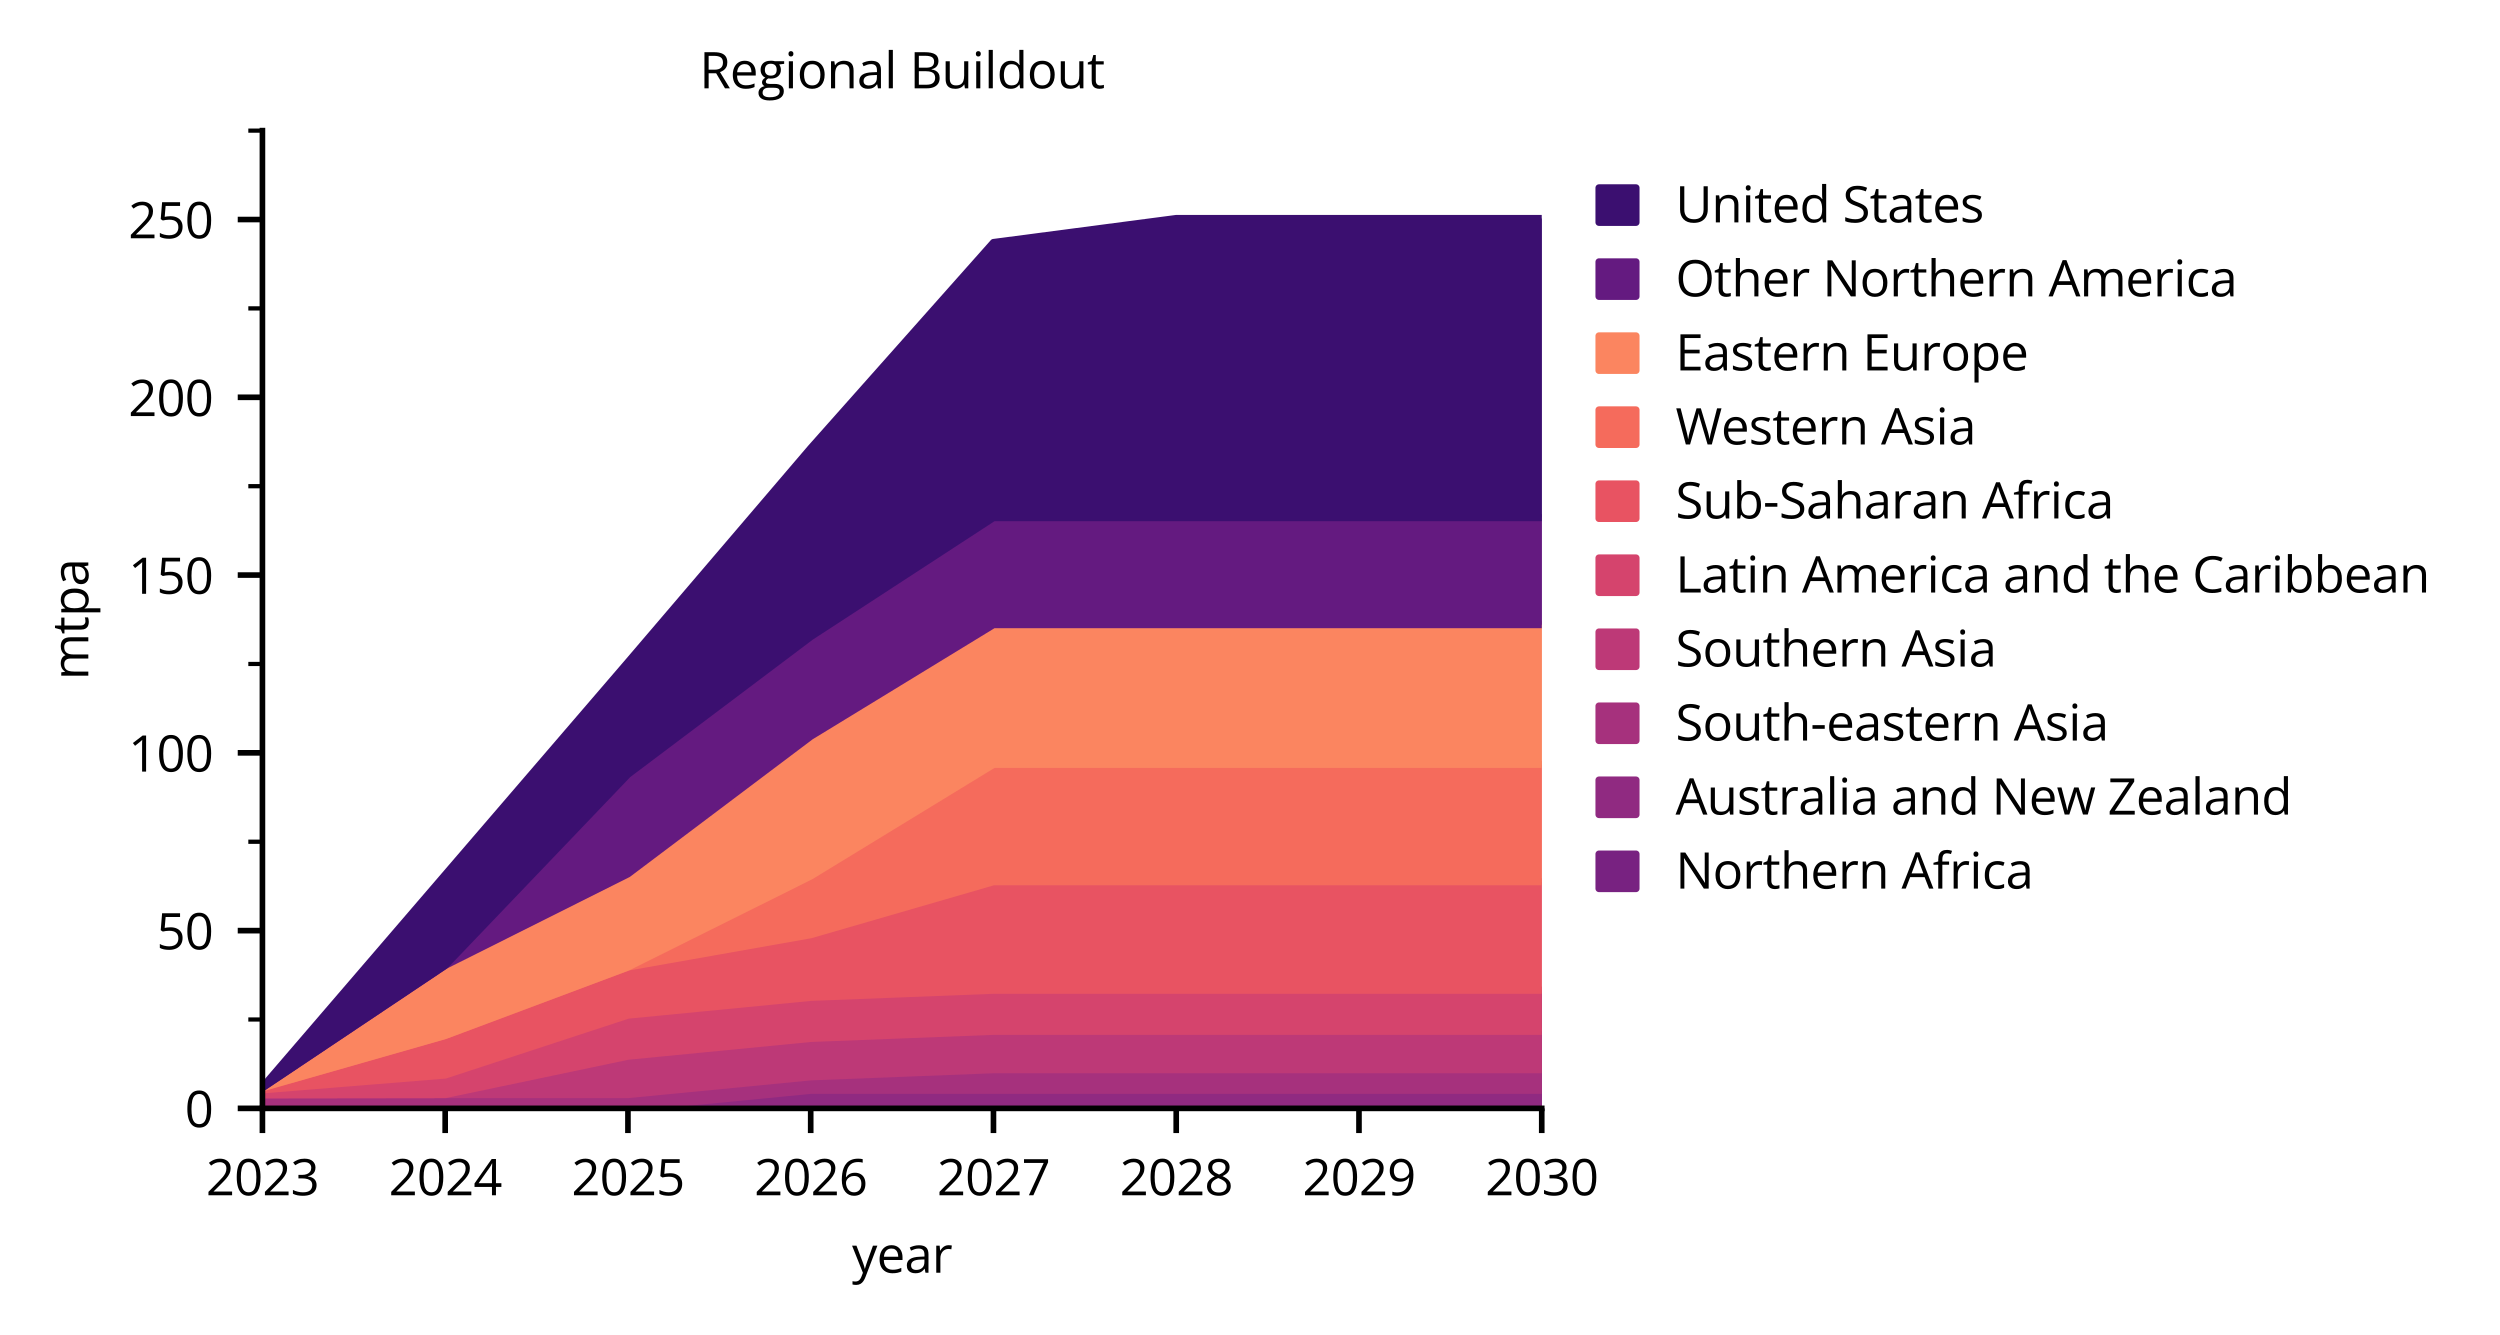 <?xml version="1.0" encoding="utf-8" standalone="no"?>
<!DOCTYPE svg PUBLIC "-//W3C//DTD SVG 1.1//EN"
  "http://www.w3.org/Graphics/SVG/1.1/DTD/svg11.dtd">
<svg xmlns:xlink="http://www.w3.org/1999/xlink" width="354.388pt" height="189.306pt" viewBox="0 0 354.388 189.306" xmlns="http://www.w3.org/2000/svg" version="1.1">
 <defs>
  <style type="text/css">*{stroke-linejoin: round; stroke-linecap: butt}</style>
 </defs>
 <g id="figure_1">
  <g id="patch_1">
   <path d="M -0 189.306 
L 354.388 189.306 
L 354.388 0 
L -0 0 
L -0 189.306 
z
" style="fill: none"/>
  </g>
  <g id="axes_1">
   <g id="patch_2">
    <path d="M 37.2 157.119 
L 218.55 157.119 
L 218.55 18.519 
L 37.2 18.519 
L 37.2 157.119 
z
" style="fill: none"/>
   </g>
   <g id="PolyCollection_1">
    <defs>
     <path id="m66701f1c6f" d="M 37.2 -34.808 
L 37.2 -32.187 
L 63.107 -32.187 
L 89.014 -32.187 
L 114.921 -32.187 
L 140.828 -32.187 
L 166.735 -32.187 
L 192.642 -32.187 
L 218.55 -32.187 
L 218.55 -48.93 
L 218.55 -48.93 
L 192.642 -48.93 
L 166.735 -48.93 
L 140.828 -48.93 
L 114.921 -47.922 
L 89.014 -45.402 
L 63.107 -36.909 
L 37.2 -34.808 
z
" style="stroke: #782281"/>
    </defs>
    <g clip-path="url(#p243df73e99)">
     <use xlink:href="#m66701f1c6f" x="0" y="189.306" style="fill: #782281; stroke: #782281"/>
    </g>
   </g>
   <g id="PolyCollection_2">
    <defs>
     <path id="mc0d96c83ed" d="M 37.2 -32.187 
L 37.2 -32.187 
L 63.107 -32.222 
L 89.014 -32.222 
L 114.921 -32.222 
L 140.828 -32.222 
L 166.735 -32.222 
L 192.642 -32.222 
L 218.55 -32.222 
L 218.55 -34.742 
L 218.55 -34.742 
L 192.642 -34.742 
L 166.735 -34.742 
L 140.828 -34.742 
L 114.921 -34.742 
L 89.014 -32.222 
L 63.107 -32.222 
L 37.2 -32.187 
z
" style="stroke: #902a81"/>
    </defs>
    <g clip-path="url(#p243df73e99)">
     <use xlink:href="#mc0d96c83ed" x="0" y="189.306" style="fill: #902a81; stroke: #902a81"/>
    </g>
   </g>
   <g id="PolyCollection_3">
    <defs>
     <path id="md8dab5c373" d="M 37.2 -34.102 
L 37.2 -32.187 
L 63.107 -32.222 
L 89.014 -32.222 
L 114.921 -34.742 
L 140.828 -34.742 
L 166.735 -34.742 
L 192.642 -34.742 
L 218.55 -34.742 
L 218.55 -37.665 
L 218.55 -37.665 
L 192.642 -37.665 
L 166.735 -37.665 
L 140.828 -37.665 
L 114.921 -36.657 
L 89.014 -34.137 
L 63.107 -34.137 
L 37.2 -34.102 
z
" style="stroke: #a6317d"/>
    </defs>
    <g clip-path="url(#p243df73e99)">
     <use xlink:href="#md8dab5c373" x="0" y="189.306" style="fill: #a6317d; stroke: #a6317d"/>
    </g>
   </g>
   <g id="PolyCollection_4">
    <defs>
     <path id="m33fba23681" d="M 37.2 -34.102 
L 37.2 -34.102 
L 63.107 -34.137 
L 89.014 -34.137 
L 114.921 -36.657 
L 140.828 -37.665 
L 166.735 -37.665 
L 192.642 -37.665 
L 218.55 -37.665 
L 218.55 -43.109 
L 218.55 -43.109 
L 192.642 -43.109 
L 166.735 -43.109 
L 140.828 -43.109 
L 114.921 -42.101 
L 89.014 -39.581 
L 63.107 -34.137 
L 37.2 -34.102 
z
" style="stroke: #bd3977"/>
    </defs>
    <g clip-path="url(#p243df73e99)">
     <use xlink:href="#m33fba23681" x="0" y="189.306" style="fill: #bd3977; stroke: #bd3977"/>
    </g>
   </g>
   <g id="PolyCollection_5">
    <defs>
     <path id="m78bfe65184" d="M 37.2 -34.808 
L 37.2 -34.102 
L 63.107 -34.137 
L 89.014 -39.581 
L 114.921 -42.101 
L 140.828 -43.109 
L 166.735 -43.109 
L 192.642 -43.109 
L 218.55 -43.109 
L 218.55 -48.93 
L 218.55 -48.93 
L 192.642 -48.93 
L 166.735 -48.93 
L 140.828 -48.93 
L 114.921 -47.922 
L 89.014 -45.402 
L 63.107 -36.909 
L 37.2 -34.808 
z
" style="stroke: #d5446d"/>
    </defs>
    <g clip-path="url(#p243df73e99)">
     <use xlink:href="#m78bfe65184" x="0" y="189.306" style="fill: #d5446d; stroke: #d5446d"/>
    </g>
   </g>
   <g id="PolyCollection_6">
    <defs>
     <path id="ma7f5b0290e" d="M 37.2 -35.11 
L 37.2 -34.808 
L 63.107 -36.909 
L 89.014 -45.402 
L 114.921 -47.922 
L 140.828 -48.93 
L 166.735 -48.93 
L 192.642 -48.93 
L 218.55 -48.93 
L 218.55 -64.312 
L 218.55 -64.312 
L 192.642 -64.312 
L 166.735 -64.312 
L 140.828 -64.312 
L 114.921 -56.802 
L 89.014 -52.216 
L 63.107 -42.514 
L 37.2 -35.11 
z
" style="stroke: #e85362"/>
    </defs>
    <g clip-path="url(#p243df73e99)">
     <use xlink:href="#ma7f5b0290e" x="0" y="189.306" style="fill: #e85362; stroke: #e85362"/>
    </g>
   </g>
   <g id="PolyCollection_7">
    <defs>
     <path id="m46945bb719" d="M 37.2 -35.11 
L 37.2 -35.11 
L 63.107 -42.514 
L 89.014 -52.216 
L 114.921 -56.802 
L 140.828 -64.312 
L 166.735 -64.312 
L 192.642 -64.312 
L 218.55 -64.312 
L 218.55 -80.944 
L 218.55 -80.944 
L 192.642 -80.944 
L 166.735 -80.944 
L 140.828 -80.944 
L 114.921 -65.118 
L 89.014 -52.216 
L 63.107 -42.514 
L 37.2 -35.11 
z
" style="stroke: #f56b5c"/>
    </defs>
    <g clip-path="url(#p243df73e99)">
     <use xlink:href="#m46945bb719" x="0" y="189.306" style="fill: #f56b5c; stroke: #f56b5c"/>
    </g>
   </g>
   <g id="PolyCollection_8">
    <defs>
     <path id="ma7a0349a6e" d="M 37.2 -35.11 
L 37.2 -35.11 
L 63.107 -42.514 
L 89.014 -52.216 
L 114.921 -65.118 
L 140.828 -80.944 
L 166.735 -80.944 
L 192.642 -80.944 
L 218.55 -80.944 
L 218.55 -100.751 
L 218.55 -100.751 
L 192.642 -100.751 
L 166.735 -100.751 
L 140.828 -100.751 
L 114.921 -84.925 
L 89.014 -65.421 
L 63.107 -52.443 
L 37.2 -35.11 
z
" style="stroke: #fb8560"/>
    </defs>
    <g clip-path="url(#p243df73e99)">
     <use xlink:href="#ma7a0349a6e" x="0" y="189.306" style="fill: #fb8560; stroke: #fb8560"/>
    </g>
   </g>
   <g id="PolyCollection_9">
    <defs>
     <path id="m0952bfc7cd" d="M 37.2 -35.11 
L 37.2 -35.11 
L 63.107 -52.443 
L 89.014 -65.421 
L 114.921 -84.925 
L 140.828 -100.751 
L 166.735 -100.751 
L 192.642 -100.751 
L 218.55 -100.751 
L 218.55 -115.921 
L 218.55 -115.921 
L 192.642 -115.921 
L 166.735 -115.921 
L 140.828 -115.921 
L 114.921 -99.037 
L 89.014 -79.533 
L 63.107 -52.443 
L 37.2 -35.11 
z
" style="stroke: #641a80"/>
    </defs>
    <g clip-path="url(#p243df73e99)">
     <use xlink:href="#m0952bfc7cd" x="0" y="189.306" style="fill: #641a80; stroke: #641a80"/>
    </g>
   </g>
   <g id="PolyCollection_10">
    <defs>
     <path id="ma2503da4e1" d="M 37.2 -35.186 
L 37.2 -35.11 
L 63.107 -52.443 
L 89.014 -79.533 
L 114.921 -99.037 
L 140.828 -115.921 
L 166.735 -115.921 
L 192.642 -115.921 
L 218.55 -115.921 
L 218.55 -158.338 
L 218.55 -158.338 
L 192.642 -158.338 
L 166.735 -158.338 
L 140.828 -154.936 
L 114.921 -125.775 
L 89.014 -95.444 
L 63.107 -65.315 
L 37.2 -35.186 
z
" style="stroke: #3b0f70"/>
    </defs>
    <g clip-path="url(#p243df73e99)">
     <use xlink:href="#ma2503da4e1" x="0" y="189.306" style="fill: #3b0f70; stroke: #3b0f70"/>
    </g>
   </g>
   <g id="matplotlib.axis_1">
    <g id="xtick_1">
     <g id="line2d_1">
      <defs>
       <path id="md5109703ae" d="M 0 0 
L 0 3.5 
" style="stroke: #000000; stroke-width: 0.8"/>
      </defs>
      <g>
       <use xlink:href="#md5109703ae" x="37.2" y="157.119" style="stroke: #000000; stroke-width: 0.8"/>
      </g>
     </g>
     <g id="text_1">
      <!-- 2023 -->
      <g transform="translate(29.195 169.438) scale(0.07 -0.07)">
       <defs>
        <path id="OpenSans-Regular-32" d="M 3309 0 
L 316 0 
L 316 434 
L 1538 1675 
Q 1878 2019 2111 2287 
Q 2344 2556 2466 2817 
Q 2588 3078 2588 3391 
Q 2588 3778 2358 3983 
Q 2128 4188 1753 4188 
Q 1425 4188 1172 4075 
Q 919 3963 653 3756 
L 375 4106 
Q 556 4259 770 4378 
Q 984 4497 1229 4565 
Q 1475 4634 1753 4634 
Q 2175 4634 2481 4487 
Q 2788 4341 2955 4069 
Q 3122 3797 3122 3422 
Q 3122 3059 2978 2748 
Q 2834 2438 2575 2133 
Q 2316 1828 1969 1488 
L 975 497 
L 975 475 
L 3309 475 
L 3309 0 
z
" transform="scale(0.016)"/>
        <path id="OpenSans-Regular-30" d="M 3334 2291 
Q 3334 1734 3250 1296 
Q 3166 859 2984 556 
Q 2803 253 2515 95 
Q 2228 -63 1825 -63 
Q 1316 -63 983 215 
Q 650 494 486 1020 
Q 322 1547 322 2291 
Q 322 3022 470 3548 
Q 619 4075 950 4358 
Q 1281 4641 1825 4641 
Q 2341 4641 2675 4361 
Q 3009 4081 3171 3554 
Q 3334 3028 3334 2291 
z
M 844 2291 
Q 844 1653 941 1228 
Q 1038 803 1255 592 
Q 1472 381 1825 381 
Q 2178 381 2395 590 
Q 2613 800 2711 1225 
Q 2809 1650 2809 2291 
Q 2809 2919 2712 3342 
Q 2616 3766 2400 3980 
Q 2184 4194 1825 4194 
Q 1466 4194 1250 3980 
Q 1034 3766 939 3342 
Q 844 2919 844 2291 
z
" transform="scale(0.016)"/>
        <path id="OpenSans-Regular-33" d="M 3141 3503 
Q 3141 3197 3022 2972 
Q 2903 2747 2690 2605 
Q 2478 2463 2191 2406 
L 2191 2381 
Q 2734 2313 3007 2031 
Q 3281 1750 3281 1294 
Q 3281 897 3095 590 
Q 2909 284 2526 110 
Q 2144 -63 1547 -63 
Q 1184 -63 876 -5 
Q 569 53 288 188 
L 288 675 
Q 572 534 906 454 
Q 1241 375 1553 375 
Q 2178 375 2456 623 
Q 2734 872 2734 1303 
Q 2734 1600 2579 1783 
Q 2425 1966 2136 2052 
Q 1847 2138 1441 2138 
L 984 2138 
L 984 2581 
L 1444 2581 
Q 1816 2581 2075 2690 
Q 2334 2800 2470 2998 
Q 2606 3197 2606 3469 
Q 2606 3816 2375 4005 
Q 2144 4194 1747 4194 
Q 1503 4194 1303 4144 
Q 1103 4094 928 4006 
Q 753 3919 578 3803 
L 316 4159 
Q 566 4353 925 4493 
Q 1284 4634 1741 4634 
Q 2441 4634 2791 4315 
Q 3141 3997 3141 3503 
z
" transform="scale(0.016)"/>
       </defs>
       <use xlink:href="#OpenSans-Regular-32"/>
       <use xlink:href="#OpenSans-Regular-30" x="57.178"/>
       <use xlink:href="#OpenSans-Regular-32" x="114.355"/>
       <use xlink:href="#OpenSans-Regular-33" x="171.533"/>
      </g>
     </g>
    </g>
    <g id="xtick_2">
     <g id="line2d_2">
      <g>
       <use xlink:href="#md5109703ae" x="63.107" y="157.119" style="stroke: #000000; stroke-width: 0.8"/>
      </g>
     </g>
     <g id="text_2">
      <!-- 2024 -->
      <g transform="translate(55.103 169.438) scale(0.07 -0.07)">
       <defs>
        <path id="OpenSans-Regular-34" d="M 3538 1059 
L 2853 1059 
L 2853 0 
L 2347 0 
L 2347 1059 
L 138 1059 
L 138 1497 
L 2313 4594 
L 2853 4594 
L 2853 1528 
L 3538 1528 
L 3538 1059 
z
M 2347 1528 
L 2347 3022 
Q 2347 3194 2350 3333 
Q 2353 3472 2359 3592 
Q 2366 3713 2370 3822 
Q 2375 3931 2378 4038 
L 2353 4038 
Q 2294 3913 2217 3773 
Q 2141 3634 2063 3525 
L 653 1528 
L 2347 1528 
z
" transform="scale(0.016)"/>
       </defs>
       <use xlink:href="#OpenSans-Regular-32"/>
       <use xlink:href="#OpenSans-Regular-30" x="57.178"/>
       <use xlink:href="#OpenSans-Regular-32" x="114.355"/>
       <use xlink:href="#OpenSans-Regular-34" x="171.533"/>
      </g>
     </g>
    </g>
    <g id="xtick_3">
     <g id="line2d_3">
      <g>
       <use xlink:href="#md5109703ae" x="89.014" y="157.119" style="stroke: #000000; stroke-width: 0.8"/>
      </g>
     </g>
     <g id="text_3">
      <!-- 2025 -->
      <g transform="translate(81.01 169.438) scale(0.07 -0.07)">
       <defs>
        <path id="OpenSans-Regular-35" d="M 1759 2794 
Q 2225 2794 2569 2636 
Q 2913 2478 3102 2178 
Q 3291 1878 3291 1450 
Q 3291 981 3087 642 
Q 2884 303 2503 120 
Q 2122 -63 1591 -63 
Q 1234 -63 928 0 
Q 622 63 413 188 
L 413 681 
Q 641 544 966 462 
Q 1291 381 1597 381 
Q 1944 381 2205 492 
Q 2466 603 2611 829 
Q 2756 1056 2756 1400 
Q 2756 1856 2476 2104 
Q 2197 2353 1594 2353 
Q 1400 2353 1169 2322 
Q 938 2291 788 2253 
L 525 2425 
L 700 4569 
L 2972 4569 
L 2972 4094 
L 1144 4094 
L 1028 2716 
Q 1147 2741 1334 2767 
Q 1522 2794 1759 2794 
z
" transform="scale(0.016)"/>
       </defs>
       <use xlink:href="#OpenSans-Regular-32"/>
       <use xlink:href="#OpenSans-Regular-30" x="57.178"/>
       <use xlink:href="#OpenSans-Regular-32" x="114.355"/>
       <use xlink:href="#OpenSans-Regular-35" x="171.533"/>
      </g>
     </g>
    </g>
    <g id="xtick_4">
     <g id="line2d_4">
      <g>
       <use xlink:href="#md5109703ae" x="114.921" y="157.119" style="stroke: #000000; stroke-width: 0.8"/>
      </g>
     </g>
     <g id="text_4">
      <!-- 2026 -->
      <g transform="translate(106.917 169.438) scale(0.07 -0.07)">
       <defs>
        <path id="OpenSans-Regular-36" d="M 363 1953 
Q 363 2366 420 2759 
Q 478 3153 615 3492 
Q 753 3831 990 4087 
Q 1228 4344 1583 4489 
Q 1938 4634 2434 4634 
Q 2575 4634 2737 4620 
Q 2900 4606 3006 4575 
L 3006 4128 
Q 2891 4169 2742 4187 
Q 2594 4206 2444 4206 
Q 1863 4206 1530 3953 
Q 1197 3700 1050 3267 
Q 903 2834 881 2294 
L 916 2294 
Q 1013 2450 1163 2576 
Q 1313 2703 1527 2778 
Q 1741 2853 2025 2853 
Q 2425 2853 2723 2690 
Q 3022 2528 3186 2218 
Q 3350 1909 3350 1469 
Q 3350 997 3175 653 
Q 3000 309 2676 123 
Q 2353 -63 1906 -63 
Q 1572 -63 1290 65 
Q 1009 194 801 447 
Q 594 700 478 1076 
Q 363 1453 363 1953 
z
M 1900 375 
Q 2325 375 2581 647 
Q 2838 919 2838 1469 
Q 2838 1919 2609 2181 
Q 2381 2444 1922 2444 
Q 1609 2444 1378 2314 
Q 1147 2184 1019 1987 
Q 891 1791 891 1588 
Q 891 1381 952 1168 
Q 1013 956 1138 775 
Q 1263 594 1453 484 
Q 1644 375 1900 375 
z
" transform="scale(0.016)"/>
       </defs>
       <use xlink:href="#OpenSans-Regular-32"/>
       <use xlink:href="#OpenSans-Regular-30" x="57.178"/>
       <use xlink:href="#OpenSans-Regular-32" x="114.355"/>
       <use xlink:href="#OpenSans-Regular-36" x="171.533"/>
      </g>
     </g>
    </g>
    <g id="xtick_5">
     <g id="line2d_5">
      <g>
       <use xlink:href="#md5109703ae" x="140.828" y="157.119" style="stroke: #000000; stroke-width: 0.8"/>
      </g>
     </g>
     <g id="text_5">
      <!-- 2027 -->
      <g transform="translate(132.824 169.438) scale(0.07 -0.07)">
       <defs>
        <path id="OpenSans-Regular-37" d="M 906 0 
L 2781 4094 
L 291 4094 
L 291 4569 
L 3338 4569 
L 3338 4169 
L 1475 0 
L 906 0 
z
" transform="scale(0.016)"/>
       </defs>
       <use xlink:href="#OpenSans-Regular-32"/>
       <use xlink:href="#OpenSans-Regular-30" x="57.178"/>
       <use xlink:href="#OpenSans-Regular-32" x="114.355"/>
       <use xlink:href="#OpenSans-Regular-37" x="171.533"/>
      </g>
     </g>
    </g>
    <g id="xtick_6">
     <g id="line2d_6">
      <g>
       <use xlink:href="#md5109703ae" x="166.735" y="157.119" style="stroke: #000000; stroke-width: 0.8"/>
      </g>
     </g>
     <g id="text_6">
      <!-- 2028 -->
      <g transform="translate(158.731 169.438) scale(0.07 -0.07)">
       <defs>
        <path id="OpenSans-Regular-38" d="M 1825 4634 
Q 2222 4634 2528 4509 
Q 2834 4384 3007 4142 
Q 3181 3900 3181 3547 
Q 3181 3269 3061 3061 
Q 2941 2853 2737 2698 
Q 2534 2544 2288 2422 
Q 2581 2288 2817 2119 
Q 3053 1950 3190 1722 
Q 3328 1494 3328 1181 
Q 3328 797 3142 517 
Q 2956 238 2622 87 
Q 2288 -63 1838 -63 
Q 1353 -63 1014 82 
Q 675 228 498 501 
Q 322 775 322 1159 
Q 322 1475 456 1708 
Q 591 1941 812 2109 
Q 1034 2278 1297 2394 
Q 1069 2519 880 2678 
Q 691 2838 580 3052 
Q 469 3266 469 3550 
Q 469 3897 645 4139 
Q 822 4381 1130 4507 
Q 1438 4634 1825 4634 
z
M 831 1156 
Q 831 806 1078 579 
Q 1325 353 1825 353 
Q 2300 353 2559 579 
Q 2819 806 2819 1175 
Q 2819 1403 2700 1576 
Q 2581 1750 2362 1887 
Q 2144 2025 1847 2138 
L 1734 2178 
Q 1447 2059 1245 1914 
Q 1044 1769 937 1584 
Q 831 1400 831 1156 
z
M 1819 4209 
Q 1450 4209 1215 4032 
Q 981 3856 981 3525 
Q 981 3288 1095 3123 
Q 1209 2959 1406 2842 
Q 1603 2725 1847 2625 
Q 2084 2725 2268 2845 
Q 2453 2966 2559 3131 
Q 2666 3297 2666 3528 
Q 2666 3859 2433 4034 
Q 2200 4209 1819 4209 
z
" transform="scale(0.016)"/>
       </defs>
       <use xlink:href="#OpenSans-Regular-32"/>
       <use xlink:href="#OpenSans-Regular-30" x="57.178"/>
       <use xlink:href="#OpenSans-Regular-32" x="114.355"/>
       <use xlink:href="#OpenSans-Regular-38" x="171.533"/>
      </g>
     </g>
    </g>
    <g id="xtick_7">
     <g id="line2d_7">
      <g>
       <use xlink:href="#md5109703ae" x="192.642" y="157.119" style="stroke: #000000; stroke-width: 0.8"/>
      </g>
     </g>
     <g id="text_7">
      <!-- 2029 -->
      <g transform="translate(184.638 169.438) scale(0.07 -0.07)">
       <defs>
        <path id="OpenSans-Regular-39" d="M 3316 2622 
Q 3316 2206 3258 1812 
Q 3200 1419 3061 1078 
Q 2922 738 2684 481 
Q 2447 225 2089 79 
Q 1731 -66 1234 -66 
Q 1100 -66 928 -48 
Q 756 -31 647 0 
L 647 450 
Q 763 409 919 386 
Q 1075 363 1225 363 
Q 1809 363 2143 614 
Q 2478 866 2625 1298 
Q 2772 1731 2791 2272 
L 2753 2272 
Q 2659 2122 2507 1995 
Q 2356 1869 2140 1792 
Q 1925 1716 1638 1716 
Q 1241 1716 945 1878 
Q 650 2041 486 2350 
Q 322 2659 322 3097 
Q 322 3569 501 3914 
Q 681 4259 1006 4446 
Q 1331 4634 1772 4634 
Q 2109 4634 2390 4506 
Q 2672 4378 2880 4123 
Q 3088 3869 3202 3494 
Q 3316 3119 3316 2622 
z
M 1772 4194 
Q 1356 4194 1098 3922 
Q 841 3650 841 3103 
Q 841 2650 1062 2387 
Q 1284 2125 1747 2125 
Q 2066 2125 2298 2253 
Q 2531 2381 2657 2578 
Q 2784 2775 2784 2981 
Q 2784 3188 2723 3400 
Q 2663 3613 2538 3792 
Q 2413 3972 2222 4083 
Q 2031 4194 1772 4194 
z
" transform="scale(0.016)"/>
       </defs>
       <use xlink:href="#OpenSans-Regular-32"/>
       <use xlink:href="#OpenSans-Regular-30" x="57.178"/>
       <use xlink:href="#OpenSans-Regular-32" x="114.355"/>
       <use xlink:href="#OpenSans-Regular-39" x="171.533"/>
      </g>
     </g>
    </g>
    <g id="xtick_8">
     <g id="line2d_8">
      <g>
       <use xlink:href="#md5109703ae" x="218.55" y="157.119" style="stroke: #000000; stroke-width: 0.8"/>
      </g>
     </g>
     <g id="text_8">
      <!-- 2030 -->
      <g transform="translate(210.545 169.438) scale(0.07 -0.07)">
       <use xlink:href="#OpenSans-Regular-32"/>
       <use xlink:href="#OpenSans-Regular-30" x="57.178"/>
       <use xlink:href="#OpenSans-Regular-33" x="114.355"/>
       <use xlink:href="#OpenSans-Regular-30" x="171.533"/>
      </g>
     </g>
    </g>
    <g id="text_9">
     <!-- year -->
     <g transform="translate(120.78 180.42) scale(0.07 -0.07)">
      <defs>
       <path id="OpenSans-Regular-79" d="M 6 3425 
L 563 3425 
L 1319 1438 
Q 1384 1263 1440 1102 
Q 1497 941 1540 794 
Q 1584 647 1609 509 
L 1631 509 
Q 1675 666 1756 920 
Q 1838 1175 1931 1441 
L 2647 3425 
L 3206 3425 
L 1716 -503 
Q 1597 -819 1439 -1053 
Q 1281 -1288 1056 -1414 
Q 831 -1541 513 -1541 
Q 366 -1541 253 -1523 
Q 141 -1506 59 -1484 
L 59 -1069 
Q 128 -1084 226 -1096 
Q 325 -1109 431 -1109 
Q 625 -1109 767 -1036 
Q 909 -963 1012 -822 
Q 1116 -681 1191 -488 
L 1378 -6 
L 6 3425 
z
" transform="scale(0.016)"/>
       <path id="OpenSans-Regular-65" d="M 1866 3488 
Q 2303 3488 2615 3294 
Q 2928 3100 3093 2751 
Q 3259 2403 3259 1938 
L 3259 1616 
L 894 1616 
Q 903 1013 1193 697 
Q 1484 381 2013 381 
Q 2338 381 2588 440 
Q 2838 500 3106 616 
L 3106 159 
Q 2847 44 2592 -9 
Q 2338 -63 1991 -63 
Q 1497 -63 1130 139 
Q 763 341 559 731 
Q 356 1122 356 1688 
Q 356 2241 542 2645 
Q 728 3050 1067 3269 
Q 1406 3488 1866 3488 
z
M 1859 3063 
Q 1444 3063 1197 2791 
Q 950 2519 903 2031 
L 2716 2031 
Q 2713 2338 2620 2570 
Q 2528 2803 2340 2933 
Q 2153 3063 1859 3063 
z
" transform="scale(0.016)"/>
       <path id="OpenSans-Regular-61" d="M 1828 3481 
Q 2441 3481 2737 3206 
Q 3034 2931 3034 2328 
L 3034 0 
L 2656 0 
L 2556 506 
L 2531 506 
Q 2388 319 2231 192 
Q 2075 66 1870 1 
Q 1666 -63 1369 -63 
Q 1056 -63 814 46 
Q 572 156 433 378 
Q 294 600 294 941 
Q 294 1453 700 1728 
Q 1106 2003 1938 2028 
L 2528 2053 
L 2528 2263 
Q 2528 2706 2337 2884 
Q 2147 3063 1800 3063 
Q 1531 3063 1287 2984 
Q 1044 2906 825 2800 
L 666 3194 
Q 897 3313 1197 3397 
Q 1497 3481 1828 3481 
z
M 2522 1688 
L 2000 1666 
Q 1359 1641 1096 1456 
Q 834 1272 834 934 
Q 834 641 1012 500 
Q 1191 359 1484 359 
Q 1941 359 2231 612 
Q 2522 866 2522 1372 
L 2522 1688 
z
" transform="scale(0.016)"/>
       <path id="OpenSans-Regular-72" d="M 2103 3488 
Q 2206 3488 2318 3477 
Q 2431 3466 2519 3447 
L 2453 2966 
Q 2369 2988 2266 3000 
Q 2163 3013 2072 3013 
Q 1866 3013 1683 2930 
Q 1500 2847 1362 2692 
Q 1225 2538 1147 2320 
Q 1069 2103 1069 1838 
L 1069 0 
L 547 0 
L 547 3425 
L 978 3425 
L 1034 2794 
L 1056 2794 
Q 1163 2984 1313 3142 
Q 1463 3300 1661 3394 
Q 1859 3488 2103 3488 
z
" transform="scale(0.016)"/>
      </defs>
      <use xlink:href="#OpenSans-Regular-79"/>
      <use xlink:href="#OpenSans-Regular-65" x="50.098"/>
      <use xlink:href="#OpenSans-Regular-61" x="106.25"/>
      <use xlink:href="#OpenSans-Regular-72" x="161.816"/>
     </g>
    </g>
   </g>
   <g id="matplotlib.axis_2">
    <g id="ytick_1">
     <g id="line2d_9">
      <defs>
       <path id="mcb92731999" d="M 0 0 
L -3.5 0 
" style="stroke: #000000; stroke-width: 0.8"/>
      </defs>
      <g>
       <use xlink:href="#mcb92731999" x="37.2" y="157.119" style="stroke: #000000; stroke-width: 0.8"/>
      </g>
     </g>
     <g id="text_10">
      <!-- 0 -->
      <g transform="translate(26.198 159.778) scale(0.07 -0.07)">
       <use xlink:href="#OpenSans-Regular-30"/>
      </g>
     </g>
    </g>
    <g id="ytick_2">
     <g id="line2d_10">
      <g>
       <use xlink:href="#mcb92731999" x="37.2" y="131.919" style="stroke: #000000; stroke-width: 0.8"/>
      </g>
     </g>
     <g id="text_11">
      <!-- 50 -->
      <g transform="translate(22.195 134.578) scale(0.07 -0.07)">
       <use xlink:href="#OpenSans-Regular-35"/>
       <use xlink:href="#OpenSans-Regular-30" x="57.178"/>
      </g>
     </g>
    </g>
    <g id="ytick_3">
     <g id="line2d_11">
      <g>
       <use xlink:href="#mcb92731999" x="37.2" y="106.719" style="stroke: #000000; stroke-width: 0.8"/>
      </g>
     </g>
     <g id="text_12">
      <!-- 100 -->
      <g transform="translate(18.193 109.378) scale(0.07 -0.07)">
       <defs>
        <path id="OpenSans-Regular-31" d="M 2247 0 
L 1741 0 
L 1741 3238 
Q 1741 3422 1742 3555 
Q 1744 3688 1748 3798 
Q 1753 3909 1763 4025 
Q 1666 3925 1581 3854 
Q 1497 3784 1372 3681 
L 850 3263 
L 578 3616 
L 1816 4569 
L 2247 4569 
L 2247 0 
z
" transform="scale(0.016)"/>
       </defs>
       <use xlink:href="#OpenSans-Regular-31"/>
       <use xlink:href="#OpenSans-Regular-30" x="57.178"/>
       <use xlink:href="#OpenSans-Regular-30" x="114.355"/>
      </g>
     </g>
    </g>
    <g id="ytick_4">
     <g id="line2d_12">
      <g>
       <use xlink:href="#mcb92731999" x="37.2" y="81.519" style="stroke: #000000; stroke-width: 0.8"/>
      </g>
     </g>
     <g id="text_13">
      <!-- 150 -->
      <g transform="translate(18.193 84.178) scale(0.07 -0.07)">
       <use xlink:href="#OpenSans-Regular-31"/>
       <use xlink:href="#OpenSans-Regular-35" x="57.178"/>
       <use xlink:href="#OpenSans-Regular-30" x="114.355"/>
      </g>
     </g>
    </g>
    <g id="ytick_5">
     <g id="line2d_13">
      <g>
       <use xlink:href="#mcb92731999" x="37.2" y="56.319" style="stroke: #000000; stroke-width: 0.8"/>
      </g>
     </g>
     <g id="text_14">
      <!-- 200 -->
      <g transform="translate(18.193 58.978) scale(0.07 -0.07)">
       <use xlink:href="#OpenSans-Regular-32"/>
       <use xlink:href="#OpenSans-Regular-30" x="57.178"/>
       <use xlink:href="#OpenSans-Regular-30" x="114.355"/>
      </g>
     </g>
    </g>
    <g id="ytick_6">
     <g id="line2d_14">
      <g>
       <use xlink:href="#mcb92731999" x="37.2" y="31.119" style="stroke: #000000; stroke-width: 0.8"/>
      </g>
     </g>
     <g id="text_15">
      <!-- 250 -->
      <g transform="translate(18.193 33.778) scale(0.07 -0.07)">
       <use xlink:href="#OpenSans-Regular-32"/>
       <use xlink:href="#OpenSans-Regular-35" x="57.178"/>
       <use xlink:href="#OpenSans-Regular-30" x="114.355"/>
      </g>
     </g>
    </g>
    <g id="ytick_7">
     <g id="line2d_15">
      <defs>
       <path id="mf114cda4d8" d="M 0 0 
L -2 0 
" style="stroke: #000000; stroke-width: 0.6"/>
      </defs>
      <g>
       <use xlink:href="#mf114cda4d8" x="37.2" y="144.519" style="stroke: #000000; stroke-width: 0.6"/>
      </g>
     </g>
    </g>
    <g id="ytick_8">
     <g id="line2d_16">
      <g>
       <use xlink:href="#mf114cda4d8" x="37.2" y="119.319" style="stroke: #000000; stroke-width: 0.6"/>
      </g>
     </g>
    </g>
    <g id="ytick_9">
     <g id="line2d_17">
      <g>
       <use xlink:href="#mf114cda4d8" x="37.2" y="94.119" style="stroke: #000000; stroke-width: 0.6"/>
      </g>
     </g>
    </g>
    <g id="ytick_10">
     <g id="line2d_18">
      <g>
       <use xlink:href="#mf114cda4d8" x="37.2" y="68.919" style="stroke: #000000; stroke-width: 0.6"/>
      </g>
     </g>
    </g>
    <g id="ytick_11">
     <g id="line2d_19">
      <g>
       <use xlink:href="#mf114cda4d8" x="37.2" y="43.719" style="stroke: #000000; stroke-width: 0.6"/>
      </g>
     </g>
    </g>
    <g id="ytick_12">
     <g id="line2d_20">
      <g>
       <use xlink:href="#mf114cda4d8" x="37.2" y="18.519" style="stroke: #000000; stroke-width: 0.6"/>
      </g>
     </g>
    </g>
    <g id="text_16">
     <!-- mtpa -->
     <g transform="translate(12.519 96.393) rotate(-90) scale(0.07 -0.07)">
      <defs>
       <path id="OpenSans-Regular-6d" d="M 4266 3488 
Q 4831 3488 5118 3192 
Q 5406 2897 5406 2244 
L 5406 0 
L 4894 0 
L 4894 2219 
Q 4894 2634 4714 2842 
Q 4534 3050 4181 3050 
Q 3684 3050 3459 2762 
Q 3234 2475 3234 1916 
L 3234 0 
L 2719 0 
L 2719 2219 
Q 2719 2497 2639 2681 
Q 2559 2866 2401 2958 
Q 2244 3050 2003 3050 
Q 1663 3050 1456 2909 
Q 1250 2769 1158 2492 
Q 1066 2216 1066 1813 
L 1066 0 
L 547 0 
L 547 3425 
L 966 3425 
L 1044 2941 
L 1072 2941 
Q 1175 3119 1331 3241 
Q 1488 3363 1681 3425 
Q 1875 3488 2094 3488 
Q 2484 3488 2748 3342 
Q 3013 3197 3131 2900 
L 3159 2900 
Q 3328 3197 3622 3342 
Q 3916 3488 4266 3488 
z
" transform="scale(0.016)"/>
       <path id="OpenSans-Regular-74" d="M 1653 363 
Q 1781 363 1915 384 
Q 2050 406 2134 438 
L 2134 34 
Q 2044 -6 1883 -34 
Q 1722 -63 1569 -63 
Q 1297 -63 1075 32 
Q 853 128 720 356 
Q 588 584 588 988 
L 588 3019 
L 100 3019 
L 100 3272 
L 591 3475 
L 797 4219 
L 1109 4219 
L 1109 3425 
L 2113 3425 
L 2113 3019 
L 1109 3019 
L 1109 1003 
Q 1109 681 1257 522 
Q 1406 363 1653 363 
z
" transform="scale(0.016)"/>
       <path id="OpenSans-Regular-70" d="M 2156 3488 
Q 2797 3488 3178 3047 
Q 3559 2606 3559 1722 
Q 3559 1138 3384 741 
Q 3209 344 2892 140 
Q 2575 -63 2144 -63 
Q 1872 -63 1665 9 
Q 1459 81 1312 203 
Q 1166 325 1069 469 
L 1031 469 
Q 1041 347 1055 175 
Q 1069 3 1069 -125 
L 1069 -1531 
L 547 -1531 
L 547 3425 
L 975 3425 
L 1044 2919 
L 1069 2919 
Q 1169 3075 1312 3204 
Q 1456 3334 1664 3411 
Q 1872 3488 2156 3488 
z
M 2066 3050 
Q 1709 3050 1492 2912 
Q 1275 2775 1175 2501 
Q 1075 2228 1069 1816 
L 1069 1716 
Q 1069 1281 1164 981 
Q 1259 681 1479 525 
Q 1700 369 2072 369 
Q 2391 369 2603 541 
Q 2816 713 2920 1020 
Q 3025 1328 3025 1728 
Q 3025 2334 2789 2692 
Q 2553 3050 2066 3050 
z
" transform="scale(0.016)"/>
      </defs>
      <use xlink:href="#OpenSans-Regular-6d"/>
      <use xlink:href="#OpenSans-Regular-74" x="92.578"/>
      <use xlink:href="#OpenSans-Regular-70" x="128.223"/>
      <use xlink:href="#OpenSans-Regular-61" x="189.404"/>
     </g>
    </g>
   </g>
   <g id="patch_3">
    <path d="M 37.2 157.119 
L 37.2 18.519 
" style="fill: none; stroke: #000000; stroke-width: 0.8; stroke-linejoin: miter; stroke-linecap: square"/>
   </g>
   <g id="patch_4">
    <path d="M 37.2 157.119 
L 218.55 157.119 
" style="fill: none; stroke: #000000; stroke-width: 0.8; stroke-linejoin: miter; stroke-linecap: square"/>
   </g>
   <g id="text_17">
    <!-- Regional Buildout -->
    <g transform="translate(99.159 12.519) scale(0.07 -0.07)">
     <defs>
      <path id="OpenSans-Regular-52" d="M 1859 4569 
Q 2422 4569 2789 4430 
Q 3156 4291 3337 4006 
Q 3519 3722 3519 3281 
Q 3519 2919 3387 2676 
Q 3256 2434 3043 2284 
Q 2831 2134 2591 2053 
L 3844 0 
L 3225 0 
L 2106 1906 
L 1156 1906 
L 1156 0 
L 625 0 
L 625 4569 
L 1859 4569 
z
M 1828 4109 
L 1156 4109 
L 1156 2356 
L 1881 2356 
Q 2441 2356 2705 2584 
Q 2969 2813 2969 3256 
Q 2969 3722 2689 3915 
Q 2409 4109 1828 4109 
z
" transform="scale(0.016)"/>
      <path id="OpenSans-Regular-67" d="M 1503 -1538 
Q 828 -1538 462 -1286 
Q 97 -1034 97 -581 
Q 97 -259 301 -31 
Q 506 197 869 272 
Q 734 334 639 459 
Q 544 584 544 747 
Q 544 934 648 1076 
Q 753 1219 969 1350 
Q 700 1459 533 1720 
Q 366 1981 366 2328 
Q 366 2697 519 2958 
Q 672 3219 962 3356 
Q 1253 3494 1666 3494 
Q 1756 3494 1848 3486 
Q 1941 3478 2025 3464 
Q 2109 3450 2172 3431 
L 3347 3431 
L 3347 3097 
L 2716 3019 
Q 2809 2897 2871 2725 
Q 2934 2553 2934 2344 
Q 2934 1831 2587 1529 
Q 2241 1228 1634 1228 
Q 1491 1228 1341 1253 
Q 1188 1169 1108 1066 
Q 1028 963 1028 828 
Q 1028 728 1089 668 
Q 1150 609 1265 582 
Q 1381 556 1544 556 
L 2147 556 
Q 2706 556 3004 322 
Q 3303 88 3303 -363 
Q 3303 -931 2840 -1234 
Q 2378 -1538 1503 -1538 
z
M 1519 -1131 
Q 1944 -1131 2223 -1045 
Q 2503 -959 2642 -798 
Q 2781 -638 2781 -416 
Q 2781 -209 2687 -104 
Q 2594 0 2412 36 
Q 2231 72 1969 72 
L 1375 72 
Q 1144 72 972 0 
Q 800 -72 708 -212 
Q 616 -353 616 -563 
Q 616 -841 850 -986 
Q 1084 -1131 1519 -1131 
z
M 1653 1606 
Q 2025 1606 2212 1793 
Q 2400 1981 2400 2341 
Q 2400 2725 2209 2917 
Q 2019 3109 1647 3109 
Q 1291 3109 1098 2911 
Q 906 2713 906 2331 
Q 906 1981 1100 1793 
Q 1294 1606 1653 1606 
z
" transform="scale(0.016)"/>
      <path id="OpenSans-Regular-69" d="M 1066 3425 
L 1066 0 
L 547 0 
L 547 3425 
L 1066 3425 
z
M 813 4706 
Q 941 4706 1033 4623 
Q 1125 4541 1125 4366 
Q 1125 4194 1033 4109 
Q 941 4025 813 4025 
Q 678 4025 589 4109 
Q 500 4194 500 4366 
Q 500 4541 589 4623 
Q 678 4706 813 4706 
z
" transform="scale(0.016)"/>
      <path id="OpenSans-Regular-6f" d="M 3500 1719 
Q 3500 1297 3390 965 
Q 3281 634 3075 406 
Q 2869 178 2576 57 
Q 2284 -63 1916 -63 
Q 1572 -63 1286 57 
Q 1000 178 792 406 
Q 584 634 470 965 
Q 356 1297 356 1719 
Q 356 2281 547 2676 
Q 738 3072 1092 3280 
Q 1447 3488 1938 3488 
Q 2406 3488 2757 3278 
Q 3109 3069 3304 2673 
Q 3500 2278 3500 1719 
z
M 894 1719 
Q 894 1306 1003 1003 
Q 1113 700 1341 534 
Q 1569 369 1928 369 
Q 2284 369 2514 534 
Q 2744 700 2853 1003 
Q 2963 1306 2963 1719 
Q 2963 2128 2853 2426 
Q 2744 2725 2516 2887 
Q 2288 3050 1925 3050 
Q 1391 3050 1142 2697 
Q 894 2344 894 1719 
z
" transform="scale(0.016)"/>
      <path id="OpenSans-Regular-6e" d="M 2169 3488 
Q 2778 3488 3090 3189 
Q 3403 2891 3403 2231 
L 3403 0 
L 2891 0 
L 2891 2197 
Q 2891 2625 2695 2837 
Q 2500 3050 2097 3050 
Q 1528 3050 1297 2728 
Q 1066 2406 1066 1794 
L 1066 0 
L 547 0 
L 547 3425 
L 966 3425 
L 1044 2931 
L 1072 2931 
Q 1181 3113 1350 3236 
Q 1519 3359 1728 3423 
Q 1938 3488 2169 3488 
z
" transform="scale(0.016)"/>
      <path id="OpenSans-Regular-6c" d="M 1069 0 
L 547 0 
L 547 4863 
L 1069 4863 
L 1069 0 
z
" transform="scale(0.016)"/>
      <path id="OpenSans-Regular-20" transform="scale(0.016)"/>
      <path id="OpenSans-Regular-42" d="M 625 4569 
L 1919 4569 
Q 2775 4569 3206 4312 
Q 3638 4056 3638 3441 
Q 3638 3175 3536 2964 
Q 3434 2753 3240 2615 
Q 3047 2478 2763 2425 
L 2763 2394 
Q 3063 2347 3294 2222 
Q 3525 2097 3656 1872 
Q 3788 1647 3788 1300 
Q 3788 878 3592 587 
Q 3397 297 3040 148 
Q 2684 0 2197 0 
L 625 0 
L 625 4569 
z
M 1156 2609 
L 2031 2609 
Q 2628 2609 2858 2806 
Q 3088 3003 3088 3381 
Q 3088 3772 2814 3944 
Q 2541 4116 1944 4116 
L 1156 4116 
L 1156 2609 
z
M 1156 2163 
L 1156 453 
L 2106 453 
Q 2716 453 2969 692 
Q 3222 931 3222 1338 
Q 3222 1597 3108 1781 
Q 2994 1966 2739 2064 
Q 2484 2163 2059 2163 
L 1156 2163 
z
" transform="scale(0.016)"/>
      <path id="OpenSans-Regular-75" d="M 3375 3425 
L 3375 0 
L 2950 0 
L 2875 481 
L 2847 481 
Q 2741 303 2572 181 
Q 2403 59 2192 -2 
Q 1981 -63 1744 -63 
Q 1338 -63 1063 68 
Q 788 200 648 475 
Q 509 750 509 1181 
L 509 3425 
L 1034 3425 
L 1034 1219 
Q 1034 791 1228 580 
Q 1422 369 1819 369 
Q 2200 369 2426 512 
Q 2653 656 2753 936 
Q 2853 1216 2853 1622 
L 2853 3425 
L 3375 3425 
z
" transform="scale(0.016)"/>
      <path id="OpenSans-Regular-64" d="M 1766 -63 
Q 1116 -63 736 381 
Q 356 825 356 1700 
Q 356 2584 743 3036 
Q 1131 3488 1775 3488 
Q 2047 3488 2250 3416 
Q 2453 3344 2600 3223 
Q 2747 3103 2847 2950 
L 2884 2950 
Q 2872 3047 2859 3215 
Q 2847 3384 2847 3491 
L 2847 4863 
L 3366 4863 
L 3366 0 
L 2947 0 
L 2869 488 
L 2847 488 
Q 2750 334 2601 209 
Q 2453 84 2248 10 
Q 2044 -63 1766 -63 
z
M 1847 369 
Q 2397 369 2625 681 
Q 2853 994 2853 1609 
L 2853 1703 
Q 2853 2356 2636 2706 
Q 2419 3056 1847 3056 
Q 1369 3056 1131 2689 
Q 894 2322 894 1688 
Q 894 1056 1130 712 
Q 1366 369 1847 369 
z
" transform="scale(0.016)"/>
     </defs>
     <use xlink:href="#OpenSans-Regular-52"/>
     <use xlink:href="#OpenSans-Regular-65" x="61.719"/>
     <use xlink:href="#OpenSans-Regular-67" x="117.871"/>
     <use xlink:href="#OpenSans-Regular-69" x="172.168"/>
     <use xlink:href="#OpenSans-Regular-6f" x="197.412"/>
     <use xlink:href="#OpenSans-Regular-6e" x="257.568"/>
     <use xlink:href="#OpenSans-Regular-61" x="318.896"/>
     <use xlink:href="#OpenSans-Regular-6c" x="374.463"/>
     <use xlink:href="#OpenSans-Regular-20" x="399.707"/>
     <use xlink:href="#OpenSans-Regular-42" x="425.684"/>
     <use xlink:href="#OpenSans-Regular-75" x="490.283"/>
     <use xlink:href="#OpenSans-Regular-69" x="551.611"/>
     <use xlink:href="#OpenSans-Regular-6c" x="576.855"/>
     <use xlink:href="#OpenSans-Regular-64" x="602.1"/>
     <use xlink:href="#OpenSans-Regular-6f" x="663.281"/>
     <use xlink:href="#OpenSans-Regular-75" x="723.438"/>
     <use xlink:href="#OpenSans-Regular-74" x="784.766"/>
    </g>
   </g>
   <g id="legend_1">
    <g id="patch_5">
     <path d="M 226.663 31.524 
L 231.913 31.524 
L 231.913 26.624 
L 226.663 26.624 
z
" style="fill: #3b0f70; stroke: #3b0f70; stroke-linejoin: miter"/>
    </g>
    <g id="text_18">
     <!-- United States -->
     <g transform="translate(237.513 31.524) scale(0.07 -0.07)">
      <defs>
       <path id="OpenSans-Regular-55" d="M 4081 4569 
L 4081 1613 
Q 4081 1128 3886 750 
Q 3691 372 3297 154 
Q 2903 -63 2309 -63 
Q 1463 -63 1020 396 
Q 578 856 578 1625 
L 578 4569 
L 1113 4569 
L 1113 1609 
Q 1113 1028 1420 712 
Q 1728 397 2341 397 
Q 2759 397 3026 548 
Q 3294 700 3423 973 
Q 3553 1247 3553 1606 
L 3553 4569 
L 4081 4569 
z
" transform="scale(0.016)"/>
       <path id="OpenSans-Regular-53" d="M 3203 1216 
Q 3203 809 3001 523 
Q 2800 238 2437 87 
Q 2075 -63 1584 -63 
Q 1325 -63 1094 -38 
Q 863 -13 669 34 
Q 475 81 328 150 
L 328 659 
Q 563 563 900 480 
Q 1238 397 1606 397 
Q 1950 397 2187 489 
Q 2425 581 2548 754 
Q 2672 928 2672 1172 
Q 2672 1406 2569 1564 
Q 2466 1722 2227 1851 
Q 1988 1981 1575 2128 
Q 1284 2231 1062 2354 
Q 841 2478 691 2634 
Q 541 2791 464 2997 
Q 388 3203 388 3469 
Q 388 3834 573 4095 
Q 759 4356 1089 4495 
Q 1419 4634 1847 4634 
Q 2213 4634 2523 4565 
Q 2834 4497 3094 4381 
L 2928 3925 
Q 2681 4028 2404 4097 
Q 2128 4166 1834 4166 
Q 1541 4166 1339 4080 
Q 1138 3994 1031 3837 
Q 925 3681 925 3466 
Q 925 3225 1026 3065 
Q 1128 2906 1351 2782 
Q 1575 2659 1944 2525 
Q 2347 2378 2628 2214 
Q 2909 2050 3056 1814 
Q 3203 1578 3203 1216 
z
" transform="scale(0.016)"/>
       <path id="OpenSans-Regular-73" d="M 2763 938 
Q 2763 609 2598 386 
Q 2434 163 2129 50 
Q 1825 -63 1403 -63 
Q 1044 -63 781 -6 
Q 519 50 322 153 
L 322 631 
Q 531 528 822 443 
Q 1113 359 1416 359 
Q 1859 359 2059 503 
Q 2259 647 2259 894 
Q 2259 1034 2179 1142 
Q 2100 1250 1912 1351 
Q 1725 1453 1394 1575 
Q 1066 1700 827 1823 
Q 588 1947 458 2125 
Q 328 2303 328 2588 
Q 328 3022 679 3255 
Q 1031 3488 1603 3488 
Q 1913 3488 2183 3427 
Q 2453 3366 2688 3263 
L 2513 2847 
Q 2300 2938 2059 3000 
Q 1819 3063 1569 3063 
Q 1209 3063 1017 2944 
Q 825 2825 825 2619 
Q 825 2459 914 2356 
Q 1003 2253 1200 2162 
Q 1397 2072 1719 1950 
Q 2041 1831 2275 1704 
Q 2509 1578 2636 1398 
Q 2763 1219 2763 938 
z
" transform="scale(0.016)"/>
      </defs>
      <use xlink:href="#OpenSans-Regular-55"/>
      <use xlink:href="#OpenSans-Regular-6e" x="72.9"/>
      <use xlink:href="#OpenSans-Regular-69" x="134.229"/>
      <use xlink:href="#OpenSans-Regular-74" x="159.473"/>
      <use xlink:href="#OpenSans-Regular-65" x="195.117"/>
      <use xlink:href="#OpenSans-Regular-64" x="251.27"/>
      <use xlink:href="#OpenSans-Regular-20" x="312.451"/>
      <use xlink:href="#OpenSans-Regular-53" x="338.428"/>
      <use xlink:href="#OpenSans-Regular-74" x="393.262"/>
      <use xlink:href="#OpenSans-Regular-61" x="428.906"/>
      <use xlink:href="#OpenSans-Regular-74" x="484.473"/>
      <use xlink:href="#OpenSans-Regular-65" x="520.117"/>
      <use xlink:href="#OpenSans-Regular-73" x="576.27"/>
     </g>
    </g>
    <g id="patch_6">
     <path d="M 226.663 42.017 
L 231.913 42.017 
L 231.913 37.117 
L 226.663 37.117 
z
" style="fill: #641a80; stroke: #641a80; stroke-linejoin: miter"/>
    </g>
    <g id="text_19">
     <!-- Other Northern America -->
     <g transform="translate(237.513 42.017) scale(0.07 -0.07)">
      <defs>
       <path id="OpenSans-Regular-4f" d="M 4588 2291 
Q 4588 1763 4453 1330 
Q 4319 897 4055 586 
Q 3791 275 3400 106 
Q 3009 -63 2494 -63 
Q 1963 -63 1567 106 
Q 1172 275 911 587 
Q 650 900 520 1334 
Q 391 1769 391 2297 
Q 391 2997 622 3525 
Q 853 4053 1323 4347 
Q 1794 4641 2503 4641 
Q 3181 4641 3645 4350 
Q 4109 4059 4348 3532 
Q 4588 3006 4588 2291 
z
M 950 2291 
Q 950 1709 1115 1284 
Q 1281 859 1623 628 
Q 1966 397 2494 397 
Q 3025 397 3364 628 
Q 3703 859 3865 1284 
Q 4028 1709 4028 2291 
Q 4028 3175 3658 3673 
Q 3288 4172 2503 4172 
Q 1972 4172 1628 3944 
Q 1284 3716 1117 3295 
Q 950 2875 950 2291 
z
" transform="scale(0.016)"/>
       <path id="OpenSans-Regular-68" d="M 1066 4863 
L 1066 3409 
Q 1066 3284 1059 3157 
Q 1053 3031 1038 2925 
L 1072 2925 
Q 1178 3106 1342 3229 
Q 1506 3353 1715 3417 
Q 1925 3481 2159 3481 
Q 2572 3481 2848 3350 
Q 3125 3219 3264 2944 
Q 3403 2669 3403 2231 
L 3403 0 
L 2891 0 
L 2891 2197 
Q 2891 2625 2695 2837 
Q 2500 3050 2097 3050 
Q 1716 3050 1489 2904 
Q 1263 2759 1164 2478 
Q 1066 2197 1066 1791 
L 1066 0 
L 547 0 
L 547 4863 
L 1066 4863 
z
" transform="scale(0.016)"/>
       <path id="OpenSans-Regular-4e" d="M 4197 0 
L 3584 0 
L 1094 3838 
L 1069 3838 
Q 1078 3684 1090 3489 
Q 1103 3294 1111 3073 
Q 1119 2853 1119 2625 
L 1119 0 
L 625 0 
L 625 4569 
L 1234 4569 
L 3716 744 
L 3738 744 
Q 3731 853 3722 1054 
Q 3713 1256 3705 1489 
Q 3697 1722 3697 1922 
L 3697 4569 
L 4197 4569 
L 4197 0 
z
" transform="scale(0.016)"/>
       <path id="OpenSans-Regular-41" d="M 3491 0 
L 2928 1450 
L 1097 1450 
L 538 0 
L 0 0 
L 1788 4588 
L 2266 4588 
L 4041 0 
L 3491 0 
z
M 2769 1922 
L 2234 3363 
Q 2216 3419 2173 3547 
Q 2131 3675 2087 3812 
Q 2044 3950 2016 4034 
Q 1984 3906 1948 3779 
Q 1913 3653 1878 3545 
Q 1844 3438 1819 3363 
L 1275 1922 
L 2769 1922 
z
" transform="scale(0.016)"/>
       <path id="OpenSans-Regular-63" d="M 1919 -63 
Q 1456 -63 1103 128 
Q 750 319 553 709 
Q 356 1100 356 1694 
Q 356 2316 564 2711 
Q 772 3106 1137 3297 
Q 1503 3488 1969 3488 
Q 2225 3488 2464 3436 
Q 2703 3384 2856 3306 
L 2700 2872 
Q 2544 2934 2339 2984 
Q 2134 3034 1956 3034 
Q 1600 3034 1364 2881 
Q 1128 2728 1011 2431 
Q 894 2134 894 1700 
Q 894 1284 1008 990 
Q 1122 697 1348 542 
Q 1575 388 1916 388 
Q 2188 388 2406 445 
Q 2625 503 2803 581 
L 2803 119 
Q 2631 31 2420 -16 
Q 2209 -63 1919 -63 
z
" transform="scale(0.016)"/>
      </defs>
      <use xlink:href="#OpenSans-Regular-4f"/>
      <use xlink:href="#OpenSans-Regular-74" x="77.783"/>
      <use xlink:href="#OpenSans-Regular-68" x="113.428"/>
      <use xlink:href="#OpenSans-Regular-65" x="174.756"/>
      <use xlink:href="#OpenSans-Regular-72" x="230.908"/>
      <use xlink:href="#OpenSans-Regular-20" x="271.777"/>
      <use xlink:href="#OpenSans-Regular-4e" x="297.754"/>
      <use xlink:href="#OpenSans-Regular-6f" x="373.047"/>
      <use xlink:href="#OpenSans-Regular-72" x="433.203"/>
      <use xlink:href="#OpenSans-Regular-74" x="474.072"/>
      <use xlink:href="#OpenSans-Regular-68" x="509.717"/>
      <use xlink:href="#OpenSans-Regular-65" x="571.045"/>
      <use xlink:href="#OpenSans-Regular-72" x="627.197"/>
      <use xlink:href="#OpenSans-Regular-6e" x="668.066"/>
      <use xlink:href="#OpenSans-Regular-20" x="729.395"/>
      <use xlink:href="#OpenSans-Regular-41" x="755.371"/>
      <use xlink:href="#OpenSans-Regular-6d" x="818.604"/>
      <use xlink:href="#OpenSans-Regular-65" x="911.182"/>
      <use xlink:href="#OpenSans-Regular-72" x="967.334"/>
      <use xlink:href="#OpenSans-Regular-69" x="1008.203"/>
      <use xlink:href="#OpenSans-Regular-63" x="1033.447"/>
      <use xlink:href="#OpenSans-Regular-61" x="1081.348"/>
     </g>
    </g>
    <g id="patch_7">
     <path d="M 226.663 52.511 
L 231.913 52.511 
L 231.913 47.611 
L 226.663 47.611 
z
" style="fill: #fb8560; stroke: #fb8560; stroke-linejoin: miter"/>
    </g>
    <g id="text_20">
     <!-- Eastern Europe -->
     <g transform="translate(237.513 52.511) scale(0.07 -0.07)">
      <defs>
       <path id="OpenSans-Regular-45" d="M 3169 0 
L 625 0 
L 625 4569 
L 3169 4569 
L 3169 4100 
L 1156 4100 
L 1156 2622 
L 3053 2622 
L 3053 2159 
L 1156 2159 
L 1156 469 
L 3169 469 
L 3169 0 
z
" transform="scale(0.016)"/>
      </defs>
      <use xlink:href="#OpenSans-Regular-45"/>
      <use xlink:href="#OpenSans-Regular-61" x="55.566"/>
      <use xlink:href="#OpenSans-Regular-73" x="111.133"/>
      <use xlink:href="#OpenSans-Regular-74" x="158.789"/>
      <use xlink:href="#OpenSans-Regular-65" x="194.434"/>
      <use xlink:href="#OpenSans-Regular-72" x="250.586"/>
      <use xlink:href="#OpenSans-Regular-6e" x="291.455"/>
      <use xlink:href="#OpenSans-Regular-20" x="352.783"/>
      <use xlink:href="#OpenSans-Regular-45" x="378.76"/>
      <use xlink:href="#OpenSans-Regular-75" x="434.326"/>
      <use xlink:href="#OpenSans-Regular-72" x="495.654"/>
      <use xlink:href="#OpenSans-Regular-6f" x="536.523"/>
      <use xlink:href="#OpenSans-Regular-70" x="596.68"/>
      <use xlink:href="#OpenSans-Regular-65" x="657.861"/>
     </g>
    </g>
    <g id="patch_8">
     <path d="M 226.663 63.004 
L 231.913 63.004 
L 231.913 58.104 
L 226.663 58.104 
z
" style="fill: #f56b5c; stroke: #f56b5c; stroke-linejoin: miter"/>
    </g>
    <g id="text_21">
     <!-- Western Asia -->
     <g transform="translate(237.513 63.004) scale(0.07 -0.07)">
      <defs>
       <path id="OpenSans-Regular-57" d="M 5816 4569 
L 4594 0 
L 4059 0 
L 3153 3075 
Q 3113 3206 3077 3339 
Q 3041 3472 3009 3592 
Q 2978 3713 2958 3805 
Q 2938 3897 2928 3944 
Q 2922 3897 2905 3806 
Q 2888 3716 2861 3597 
Q 2834 3478 2798 3343 
Q 2763 3209 2722 3072 
L 1841 0 
L 1306 0 
L 94 4569 
L 647 4569 
L 1381 1703 
Q 1419 1559 1451 1420 
Q 1484 1281 1511 1150 
Q 1538 1019 1559 894 
Q 1581 769 1600 650 
Q 1616 772 1641 905 
Q 1666 1038 1695 1175 
Q 1725 1313 1761 1453 
Q 1797 1594 1838 1734 
L 2659 4569 
L 3206 4569 
L 4063 1713 
Q 4106 1566 4143 1422 
Q 4181 1278 4211 1142 
Q 4241 1006 4264 882 
Q 4288 759 4306 650 
Q 4328 803 4359 972 
Q 4391 1141 4433 1325 
Q 4475 1509 4525 1706 
L 5259 4569 
L 5816 4569 
z
" transform="scale(0.016)"/>
      </defs>
      <use xlink:href="#OpenSans-Regular-57"/>
      <use xlink:href="#OpenSans-Regular-65" x="92.334"/>
      <use xlink:href="#OpenSans-Regular-73" x="148.486"/>
      <use xlink:href="#OpenSans-Regular-74" x="196.143"/>
      <use xlink:href="#OpenSans-Regular-65" x="231.787"/>
      <use xlink:href="#OpenSans-Regular-72" x="287.939"/>
      <use xlink:href="#OpenSans-Regular-6e" x="328.809"/>
      <use xlink:href="#OpenSans-Regular-20" x="390.137"/>
      <use xlink:href="#OpenSans-Regular-41" x="416.113"/>
      <use xlink:href="#OpenSans-Regular-73" x="479.346"/>
      <use xlink:href="#OpenSans-Regular-69" x="527.002"/>
      <use xlink:href="#OpenSans-Regular-61" x="552.246"/>
     </g>
    </g>
    <g id="patch_9">
     <path d="M 226.663 73.498 
L 231.913 73.498 
L 231.913 68.598 
L 226.663 68.598 
z
" style="fill: #e85362; stroke: #e85362; stroke-linejoin: miter"/>
    </g>
    <g id="text_22">
     <!-- Sub-Saharan Africa -->
     <g transform="translate(237.513 73.498) scale(0.07 -0.07)">
      <defs>
       <path id="OpenSans-Regular-62" d="M 1066 4863 
L 1066 3647 
Q 1066 3438 1055 3241 
Q 1044 3044 1038 2934 
L 1066 2934 
Q 1206 3166 1472 3325 
Q 1738 3484 2150 3484 
Q 2794 3484 3176 3039 
Q 3559 2594 3559 1716 
Q 3559 1138 3384 741 
Q 3209 344 2890 140 
Q 2572 -63 2138 -63 
Q 1731 -63 1470 89 
Q 1209 241 1069 459 
L 1028 459 
L 922 0 
L 547 0 
L 547 4863 
L 1066 4863 
z
M 2066 3050 
Q 1694 3050 1475 2904 
Q 1256 2759 1161 2467 
Q 1066 2175 1066 1728 
L 1066 1700 
Q 1066 1053 1281 711 
Q 1497 369 2066 369 
Q 2544 369 2783 719 
Q 3022 1069 3022 1719 
Q 3022 2381 2786 2715 
Q 2550 3050 2066 3050 
z
" transform="scale(0.016)"/>
       <path id="OpenSans-Regular-2d" d="M 256 1488 
L 256 1950 
L 1806 1950 
L 1806 1488 
L 256 1488 
z
" transform="scale(0.016)"/>
       <path id="OpenSans-Regular-66" d="M 2072 3019 
L 1219 3019 
L 1219 0 
L 700 0 
L 700 3019 
L 94 3019 
L 94 3269 
L 700 3441 
L 700 3669 
Q 700 4100 828 4370 
Q 956 4641 1200 4769 
Q 1444 4897 1794 4897 
Q 1991 4897 2155 4862 
Q 2319 4828 2444 4784 
L 2309 4375 
Q 2203 4409 2070 4439 
Q 1938 4469 1800 4469 
Q 1503 4469 1361 4276 
Q 1219 4084 1219 3675 
L 1219 3425 
L 2072 3425 
L 2072 3019 
z
" transform="scale(0.016)"/>
      </defs>
      <use xlink:href="#OpenSans-Regular-53"/>
      <use xlink:href="#OpenSans-Regular-75" x="54.834"/>
      <use xlink:href="#OpenSans-Regular-62" x="116.162"/>
      <use xlink:href="#OpenSans-Regular-2d" x="177.344"/>
      <use xlink:href="#OpenSans-Regular-53" x="209.521"/>
      <use xlink:href="#OpenSans-Regular-61" x="264.355"/>
      <use xlink:href="#OpenSans-Regular-68" x="319.922"/>
      <use xlink:href="#OpenSans-Regular-61" x="381.25"/>
      <use xlink:href="#OpenSans-Regular-72" x="436.816"/>
      <use xlink:href="#OpenSans-Regular-61" x="477.686"/>
      <use xlink:href="#OpenSans-Regular-6e" x="533.252"/>
      <use xlink:href="#OpenSans-Regular-20" x="594.58"/>
      <use xlink:href="#OpenSans-Regular-41" x="620.557"/>
      <use xlink:href="#OpenSans-Regular-66" x="683.789"/>
      <use xlink:href="#OpenSans-Regular-72" x="717.432"/>
      <use xlink:href="#OpenSans-Regular-69" x="758.301"/>
      <use xlink:href="#OpenSans-Regular-63" x="783.545"/>
      <use xlink:href="#OpenSans-Regular-61" x="831.445"/>
     </g>
    </g>
    <g id="patch_10">
     <path d="M 226.663 83.991 
L 231.913 83.991 
L 231.913 79.091 
L 226.663 79.091 
z
" style="fill: #d5446d; stroke: #d5446d; stroke-linejoin: miter"/>
    </g>
    <g id="text_23">
     <!-- Latin America and the Caribbean -->
     <g transform="translate(237.513 83.991) scale(0.07 -0.07)">
      <defs>
       <path id="OpenSans-Regular-4c" d="M 625 0 
L 625 4569 
L 1156 4569 
L 1156 475 
L 3184 475 
L 3184 0 
L 625 0 
z
" transform="scale(0.016)"/>
       <path id="OpenSans-Regular-43" d="M 2578 4166 
Q 2200 4166 1898 4036 
Q 1597 3906 1386 3661 
Q 1175 3416 1062 3069 
Q 950 2722 950 2288 
Q 950 1713 1129 1289 
Q 1309 866 1667 634 
Q 2025 403 2563 403 
Q 2869 403 3139 454 
Q 3409 506 3666 584 
L 3666 122 
Q 3416 28 3141 -17 
Q 2866 -63 2488 -63 
Q 1791 -63 1323 226 
Q 856 516 623 1044 
Q 391 1572 391 2291 
Q 391 2809 536 3239 
Q 681 3669 961 3981 
Q 1241 4294 1648 4464 
Q 2056 4634 2584 4634 
Q 2931 4634 3253 4565 
Q 3575 4497 3834 4369 
L 3622 3919 
Q 3403 4019 3142 4092 
Q 2881 4166 2578 4166 
z
" transform="scale(0.016)"/>
      </defs>
      <use xlink:href="#OpenSans-Regular-4c"/>
      <use xlink:href="#OpenSans-Regular-61" x="52.197"/>
      <use xlink:href="#OpenSans-Regular-74" x="107.764"/>
      <use xlink:href="#OpenSans-Regular-69" x="143.408"/>
      <use xlink:href="#OpenSans-Regular-6e" x="168.652"/>
      <use xlink:href="#OpenSans-Regular-20" x="229.98"/>
      <use xlink:href="#OpenSans-Regular-41" x="255.957"/>
      <use xlink:href="#OpenSans-Regular-6d" x="319.189"/>
      <use xlink:href="#OpenSans-Regular-65" x="411.768"/>
      <use xlink:href="#OpenSans-Regular-72" x="467.92"/>
      <use xlink:href="#OpenSans-Regular-69" x="508.789"/>
      <use xlink:href="#OpenSans-Regular-63" x="534.033"/>
      <use xlink:href="#OpenSans-Regular-61" x="581.934"/>
      <use xlink:href="#OpenSans-Regular-20" x="637.5"/>
      <use xlink:href="#OpenSans-Regular-61" x="663.477"/>
      <use xlink:href="#OpenSans-Regular-6e" x="719.043"/>
      <use xlink:href="#OpenSans-Regular-64" x="780.371"/>
      <use xlink:href="#OpenSans-Regular-20" x="841.553"/>
      <use xlink:href="#OpenSans-Regular-74" x="867.529"/>
      <use xlink:href="#OpenSans-Regular-68" x="903.174"/>
      <use xlink:href="#OpenSans-Regular-65" x="964.502"/>
      <use xlink:href="#OpenSans-Regular-20" x="1020.654"/>
      <use xlink:href="#OpenSans-Regular-43" x="1046.631"/>
      <use xlink:href="#OpenSans-Regular-61" x="1109.619"/>
      <use xlink:href="#OpenSans-Regular-72" x="1165.186"/>
      <use xlink:href="#OpenSans-Regular-69" x="1206.055"/>
      <use xlink:href="#OpenSans-Regular-62" x="1231.299"/>
      <use xlink:href="#OpenSans-Regular-62" x="1292.48"/>
      <use xlink:href="#OpenSans-Regular-65" x="1353.662"/>
      <use xlink:href="#OpenSans-Regular-61" x="1409.814"/>
      <use xlink:href="#OpenSans-Regular-6e" x="1465.381"/>
     </g>
    </g>
    <g id="patch_11">
     <path d="M 226.663 94.484 
L 231.913 94.484 
L 231.913 89.584 
L 226.663 89.584 
z
" style="fill: #bd3977; stroke: #bd3977; stroke-linejoin: miter"/>
    </g>
    <g id="text_24">
     <!-- Southern Asia -->
     <g transform="translate(237.513 94.484) scale(0.07 -0.07)">
      <use xlink:href="#OpenSans-Regular-53"/>
      <use xlink:href="#OpenSans-Regular-6f" x="54.834"/>
      <use xlink:href="#OpenSans-Regular-75" x="114.99"/>
      <use xlink:href="#OpenSans-Regular-74" x="176.318"/>
      <use xlink:href="#OpenSans-Regular-68" x="211.963"/>
      <use xlink:href="#OpenSans-Regular-65" x="273.291"/>
      <use xlink:href="#OpenSans-Regular-72" x="329.443"/>
      <use xlink:href="#OpenSans-Regular-6e" x="370.312"/>
      <use xlink:href="#OpenSans-Regular-20" x="431.641"/>
      <use xlink:href="#OpenSans-Regular-41" x="457.617"/>
      <use xlink:href="#OpenSans-Regular-73" x="520.85"/>
      <use xlink:href="#OpenSans-Regular-69" x="568.506"/>
      <use xlink:href="#OpenSans-Regular-61" x="593.75"/>
     </g>
    </g>
    <g id="patch_12">
     <path d="M 226.663 104.978 
L 231.913 104.978 
L 231.913 100.078 
L 226.663 100.078 
z
" style="fill: #a6317d; stroke: #a6317d; stroke-linejoin: miter"/>
    </g>
    <g id="text_25">
     <!-- South-eastern Asia -->
     <g transform="translate(237.513 104.978) scale(0.07 -0.07)">
      <use xlink:href="#OpenSans-Regular-53"/>
      <use xlink:href="#OpenSans-Regular-6f" x="54.834"/>
      <use xlink:href="#OpenSans-Regular-75" x="114.99"/>
      <use xlink:href="#OpenSans-Regular-74" x="176.318"/>
      <use xlink:href="#OpenSans-Regular-68" x="211.963"/>
      <use xlink:href="#OpenSans-Regular-2d" x="273.291"/>
      <use xlink:href="#OpenSans-Regular-65" x="305.469"/>
      <use xlink:href="#OpenSans-Regular-61" x="361.621"/>
      <use xlink:href="#OpenSans-Regular-73" x="417.188"/>
      <use xlink:href="#OpenSans-Regular-74" x="464.844"/>
      <use xlink:href="#OpenSans-Regular-65" x="500.488"/>
      <use xlink:href="#OpenSans-Regular-72" x="556.641"/>
      <use xlink:href="#OpenSans-Regular-6e" x="597.51"/>
      <use xlink:href="#OpenSans-Regular-20" x="658.838"/>
      <use xlink:href="#OpenSans-Regular-41" x="684.814"/>
      <use xlink:href="#OpenSans-Regular-73" x="748.047"/>
      <use xlink:href="#OpenSans-Regular-69" x="795.703"/>
      <use xlink:href="#OpenSans-Regular-61" x="820.947"/>
     </g>
    </g>
    <g id="patch_13">
     <path d="M 226.663 115.471 
L 231.913 115.471 
L 231.913 110.571 
L 226.663 110.571 
z
" style="fill: #902a81; stroke: #902a81; stroke-linejoin: miter"/>
    </g>
    <g id="text_26">
     <!-- Australia and New Zealand -->
     <g transform="translate(237.513 115.471) scale(0.07 -0.07)">
      <defs>
       <path id="OpenSans-Regular-77" d="M 3334 6 
L 2725 2000 
Q 2684 2128 2648 2251 
Q 2613 2375 2583 2489 
Q 2553 2603 2529 2701 
Q 2506 2800 2491 2872 
L 2469 2872 
Q 2456 2800 2434 2701 
Q 2413 2603 2383 2487 
Q 2353 2372 2318 2245 
Q 2284 2119 2241 1991 
L 1603 6 
L 1019 6 
L 75 3431 
L 613 3431 
L 1106 1541 
Q 1156 1353 1201 1170 
Q 1247 988 1280 827 
Q 1313 666 1328 547 
L 1353 547 
Q 1372 625 1395 734 
Q 1419 844 1448 967 
Q 1478 1091 1512 1214 
Q 1547 1338 1581 1447 
L 2213 3431 
L 2772 3431 
L 3381 1450 
Q 3428 1300 3473 1137 
Q 3519 975 3556 823 
Q 3594 672 3609 553 
L 3634 553 
Q 3647 659 3681 815 
Q 3716 972 3761 1159 
Q 3806 1347 3856 1541 
L 4356 3431 
L 4884 3431 
L 3938 6 
L 3334 6 
z
" transform="scale(0.016)"/>
       <path id="OpenSans-Regular-5a" d="M 3416 0 
L 244 0 
L 244 400 
L 2703 4094 
L 328 4094 
L 328 4569 
L 3350 4569 
L 3350 4169 
L 888 475 
L 3416 475 
L 3416 0 
z
" transform="scale(0.016)"/>
      </defs>
      <use xlink:href="#OpenSans-Regular-41"/>
      <use xlink:href="#OpenSans-Regular-75" x="63.232"/>
      <use xlink:href="#OpenSans-Regular-73" x="124.561"/>
      <use xlink:href="#OpenSans-Regular-74" x="172.217"/>
      <use xlink:href="#OpenSans-Regular-72" x="207.861"/>
      <use xlink:href="#OpenSans-Regular-61" x="248.73"/>
      <use xlink:href="#OpenSans-Regular-6c" x="304.297"/>
      <use xlink:href="#OpenSans-Regular-69" x="329.541"/>
      <use xlink:href="#OpenSans-Regular-61" x="354.785"/>
      <use xlink:href="#OpenSans-Regular-20" x="410.352"/>
      <use xlink:href="#OpenSans-Regular-61" x="436.328"/>
      <use xlink:href="#OpenSans-Regular-6e" x="491.895"/>
      <use xlink:href="#OpenSans-Regular-64" x="553.223"/>
      <use xlink:href="#OpenSans-Regular-20" x="614.404"/>
      <use xlink:href="#OpenSans-Regular-4e" x="640.381"/>
      <use xlink:href="#OpenSans-Regular-65" x="715.674"/>
      <use xlink:href="#OpenSans-Regular-77" x="771.826"/>
      <use xlink:href="#OpenSans-Regular-20" x="849.316"/>
      <use xlink:href="#OpenSans-Regular-5a" x="875.293"/>
      <use xlink:href="#OpenSans-Regular-65" x="932.52"/>
      <use xlink:href="#OpenSans-Regular-61" x="988.672"/>
      <use xlink:href="#OpenSans-Regular-6c" x="1044.238"/>
      <use xlink:href="#OpenSans-Regular-61" x="1069.482"/>
      <use xlink:href="#OpenSans-Regular-6e" x="1125.049"/>
      <use xlink:href="#OpenSans-Regular-64" x="1186.377"/>
     </g>
    </g>
    <g id="patch_14">
     <path d="M 226.663 125.965 
L 231.913 125.965 
L 231.913 121.065 
L 226.663 121.065 
z
" style="fill: #782281; stroke: #782281; stroke-linejoin: miter"/>
    </g>
    <g id="text_27">
     <!-- Northern Africa -->
     <g transform="translate(237.513 125.965) scale(0.07 -0.07)">
      <use xlink:href="#OpenSans-Regular-4e"/>
      <use xlink:href="#OpenSans-Regular-6f" x="75.293"/>
      <use xlink:href="#OpenSans-Regular-72" x="135.449"/>
      <use xlink:href="#OpenSans-Regular-74" x="176.318"/>
      <use xlink:href="#OpenSans-Regular-68" x="211.963"/>
      <use xlink:href="#OpenSans-Regular-65" x="273.291"/>
      <use xlink:href="#OpenSans-Regular-72" x="329.443"/>
      <use xlink:href="#OpenSans-Regular-6e" x="370.312"/>
      <use xlink:href="#OpenSans-Regular-20" x="431.641"/>
      <use xlink:href="#OpenSans-Regular-41" x="457.617"/>
      <use xlink:href="#OpenSans-Regular-66" x="520.85"/>
      <use xlink:href="#OpenSans-Regular-72" x="554.492"/>
      <use xlink:href="#OpenSans-Regular-69" x="595.361"/>
      <use xlink:href="#OpenSans-Regular-63" x="620.605"/>
      <use xlink:href="#OpenSans-Regular-61" x="668.506"/>
     </g>
    </g>
   </g>
  </g>
 </g>
 <defs>
  <clipPath id="p243df73e99">
   <rect x="37.2" y="18.519" width="181.35" height="138.6"/>
  </clipPath>
 </defs>
</svg>
